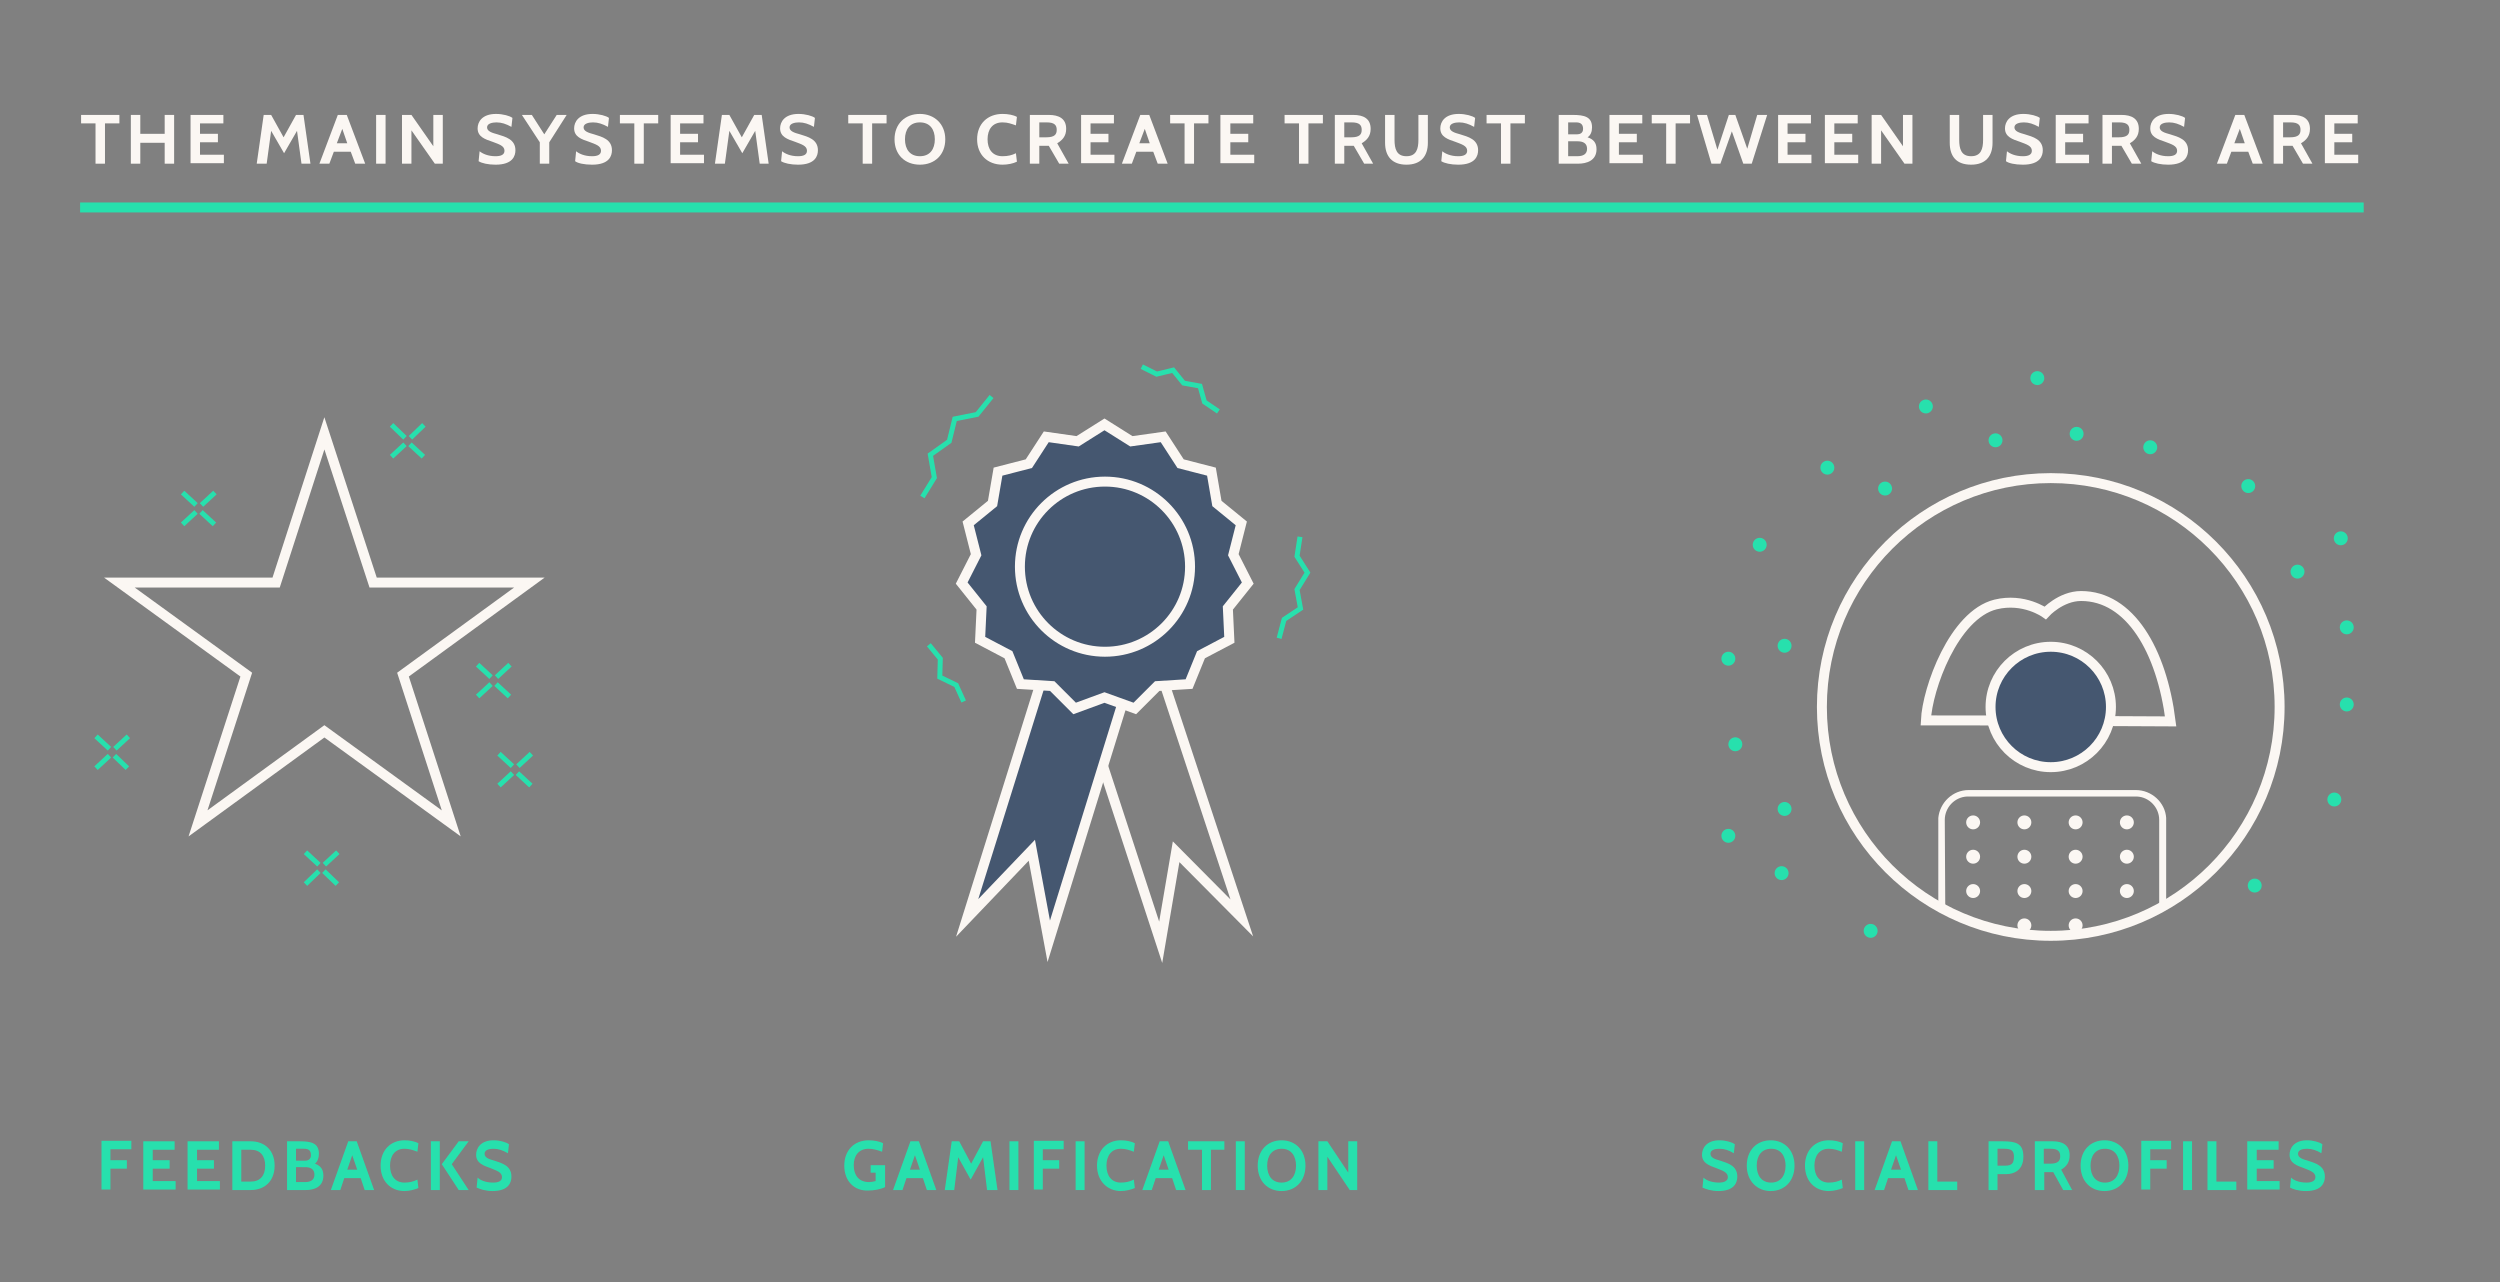 <?xml version="1.0" encoding="utf-8"?>
<!-- Generator: Adobe Illustrator 19.0.0, SVG Export Plug-In . SVG Version: 6.00 Build 0)  -->
<svg version="1.1" id="Layer_1" xmlns="http://www.w3.org/2000/svg" xmlns:xlink="http://www.w3.org/1999/xlink" x="0px" y="0px"
	 viewBox="-238 197.3 502.5 257.7" style="enable-background:new -238 197.3 502.5 257.7;" xml:space="preserve">
<rect x="-238" y="197.3" width="502.5" height="257.7" fill="#808080" stroke="none"/>
<style type="text/css">
	.st0{fill:none;stroke:#27E0AD;stroke-width:2;stroke-miterlimit:10;}
	.st1{fill:none;stroke:#FBF7F3;stroke-width:2;stroke-miterlimit:10;}
	.st2{fill:#455770;stroke:#FBF7F3;stroke-width:2;stroke-miterlimit:10;}
	.st3{fill:none;stroke:#27E0AD;stroke-miterlimit:10;}
	.st4{fill:none;}
	.st5{enable-background:new    ;}
	.st6{fill:#27E0AD;}
	.st7{fill:#FBF7F3;}
	.st8{fill:#455770;stroke:#FBF7F3;stroke-width:2;stroke-linecap:round;stroke-linejoin:round;stroke-miterlimit:10;}
</style>
<line class="st0" x1="-221.9" y1="239" x2="237.1" y2="239"/>
<g>
	<g>
		<polygon class="st1" points="-9.7,317.3 -25.7,322.5 -4.7,386.7 -1.6,368.5 11.6,381.8 		"/>
		<polygon class="st2" points="-23.3,316.9 -7.2,321.9 -27.2,386.5 -30.6,368.2 -43.6,381.8 		"/>
		<polygon class="st2" points="-16,282.6 -10.6,286 -4.2,285.1 -0.7,290.5 5.5,292.1 6.6,298.5 11.5,302.5 9.9,308.8 12.8,314.5 
			8.8,319.5 9.1,325.9 3.4,328.9 1,334.8 -5.4,335.2 -9.9,339.7 -16,337.5 -22,339.7 -26.5,335.2 -32.9,334.8 -35.3,328.9 
			-41,325.9 -40.7,319.5 -44.7,314.5 -41.8,308.8 -43.4,302.5 -38.5,298.5 -37.4,292.1 -31.2,290.5 -27.7,285.1 -21.4,286 		"/>
		<circle class="st2" cx="-15.9" cy="311.2" r="17.1"/>
	</g>
	<polyline class="st3" points="-44.3,338.3 -45.8,335 -49.1,333.4 -49,329.7 -51.3,326.9 	"/>
	<polyline class="st3" points="23.3,305.2 22.7,309.1 24.8,312.4 22.7,315.8 23.4,319.6 20.1,321.8 19.1,325.6 	"/>
	<polyline class="st3" points="-8.5,271 -5.5,272.5 -2.2,271.7 -0.1,274.3 3.2,274.9 4.1,278.1 6.9,280 	"/>
	<polyline class="st3" points="-52.6,297.2 -50.2,293.3 -51,288.7 -47.2,286 -46.1,281.5 -41.6,280.6 -38.7,277 	"/>
</g>
<g>
	<rect x="-71.9" y="426" class="st4" width="116" height="17"/>
</g>
<g class="st5">
	<path class="st6" d="M-68.3,431.6c0-3.1,2-5.1,4.9-5.1c1,0,2.2,0.2,2.9,0.6l-0.2,1.7c-0.8-0.3-1.8-0.6-2.7-0.6c-2,0-3,1.4-3,3.3
		c0,2,1,3.4,3.1,3.4c0.4,0,0.9-0.1,1.3-0.2V433H-63v-1.5h2.9v4.4c-0.7,0.4-2.2,0.7-3.4,0.7C-66.3,436.7-68.3,434.7-68.3,431.6z"/>
	<path class="st6" d="M-51.7,436.5l-0.8-2.4h-3.3l-0.8,2.4h-1.9l3.5-9.8h1.7l3.5,9.8H-51.7z M-54.1,429.5l-1,2.9h2L-54.1,429.5z"/>
	<path class="st6" d="M-39.6,436.5l-0.8-6.6l-2.5,4.5l-2.5-4.5l-0.8,6.6h-1.9l1.4-9.8h1.5l2.4,4.5l2.4-4.5h1.5l1.4,9.8H-39.6z"/>
	<path class="st6" d="M-35.1,436.5v-9.8h1.8v9.8H-35.1z"/>
	<path class="st6" d="M-28.4,428.4v2.1h3.3v1.7h-3.3v4.2h-1.8v-9.8h6v1.7H-28.4z"/>
	<path class="st6" d="M-21.8,436.5v-9.8h1.8v9.8H-21.8z"/>
	<path class="st6" d="M-17.5,431.6c0-3.1,2-5.1,4.8-5.1c1,0,2.1,0.2,2.8,0.6l-0.2,1.7c-0.8-0.3-1.6-0.6-2.6-0.6
		c-1.9,0-2.9,1.4-2.9,3.4s1,3.4,2.9,3.4c1,0,1.8-0.2,2.6-0.6l0.2,1.7c-0.7,0.3-1.8,0.6-2.8,0.6C-15.4,436.7-17.5,434.7-17.5,431.6z"
		/>
	<path class="st6" d="M-1.6,436.5l-0.8-2.4h-3.3l-0.8,2.4h-1.9l3.5-9.8h1.7l3.5,9.8H-1.6z M-4.1,429.5l-1,2.9h2L-4.1,429.5z"/>
	<path class="st6" d="M5.4,428.4v8.1H3.6v-8.1H0.8v-1.7h7.3v1.7H5.4z"/>
	<path class="st6" d="M10.4,436.5v-9.8h1.8v9.8H10.4z"/>
	<path class="st6" d="M14.8,431.6c0-3.1,2-5.1,4.8-5.1s4.8,2,4.8,5.1c0,3.1-2,5.1-4.8,5.1S14.8,434.7,14.8,431.6z M16.7,431.6
		c0,2,1,3.4,2.9,3.4s2.9-1.4,2.9-3.4s-1-3.4-2.9-3.4S16.7,429.6,16.7,431.6z"/>
	<path class="st6" d="M33.3,436.5l-4.5-6.7v6.7H27v-9.8h1.8l4.2,6.3v-6.3h1.8v9.8H33.3z"/>
</g>
<g>
	<rect x="-221.6" y="426" class="st4" width="93.2" height="17"/>
</g>
<g class="st5">
	<path class="st6" d="M-215.8,428.4v2.1h3.3v1.7h-3.3v4.2h-1.8v-9.8h6v1.7H-215.8z"/>
	<path class="st6" d="M-209.2,436.5v-9.8h6.3v1.7h-4.4v2.1h3.4v1.7h-3.4v2.5h4.6v1.7H-209.2z"/>
	<path class="st6" d="M-200.3,436.5v-9.8h6.3v1.7h-4.4v2.1h3.4v1.7h-3.4v2.5h4.6v1.7H-200.3z"/>
	<path class="st6" d="M-191.3,436.5v-9.8h3.7c2.8,0,4.8,1.8,4.8,4.9c0,3.1-2,4.9-4.8,4.9H-191.3z M-189.5,428.4v6.4h1.9
		c1.9,0,2.9-1.2,2.9-3.2s-1-3.2-2.9-3.2H-189.5z"/>
	<path class="st6" d="M-180.3,436.5v-9.8h2.6c2.3,0,3.8,0.4,3.8,2.5c0,0.9-0.3,1.6-0.8,2c1.1,0.4,1.7,1.1,1.7,2.4
		c0,2.3-1.9,2.9-3.5,2.9H-180.3z M-178.5,428.2v2.4h1.8c0.5,0,1.2-0.2,1.2-1.1c0-1-0.5-1.3-1.4-1.3H-178.5z M-178.5,432v2.9h1.8
		c1.1,0,1.9-0.4,1.9-1.5c0-1.1-0.8-1.5-1.8-1.5H-178.5z"/>
	<path class="st6" d="M-164.7,436.5l-0.8-2.4h-3.3l-0.8,2.4h-1.9l3.5-9.8h1.7l3.5,9.8H-164.7z M-167.2,429.5l-1,2.9h2L-167.2,429.5z
		"/>
	<path class="st6" d="M-161.5,431.6c0-3.1,2-5.1,4.8-5.1c1,0,2.1,0.2,2.8,0.6l-0.2,1.7c-0.8-0.3-1.6-0.6-2.6-0.6
		c-1.9,0-2.9,1.4-2.9,3.4s1,3.4,2.9,3.4c1,0,1.8-0.2,2.6-0.6l0.2,1.7c-0.7,0.3-1.8,0.6-2.8,0.6
		C-159.5,436.7-161.5,434.7-161.5,431.6z"/>
	<path class="st6" d="M-151.4,436.5v-9.8h1.8v9.8H-151.4z M-145.8,436.5l-3.4-5.2l3.4-4.6h2l-3.4,4.6l3.4,5.2H-145.8z"/>
	<path class="st6" d="M-142.2,436l0.2-2c0.5,0.5,1.6,1,3.1,1c1.1,0,1.8-0.3,1.8-1.1c0-1-1.1-1.3-2.3-1.8c-1.4-0.5-2.9-1-2.9-2.7
		c0-1.3,0.9-2.9,3.5-2.9c1.3,0,2.6,0.4,3.1,0.8l-0.2,1.8c-1.1-0.6-1.9-0.9-2.9-0.9c-0.8,0-1.8,0.2-1.8,1c0,0.8,0.9,1.1,2,1.4
		c1.5,0.5,3.4,1,3.4,3.2c0,1.1-0.5,2.9-3.8,2.9C-140.4,436.7-141.6,436.3-142.2,436z"/>
</g>
<g>
	<polygon class="st1" points="-172.8,284.4 -163,314.4 -131.6,314.4 -157,332.9 -147.3,362.8 -172.8,344.3 -198.2,362.8 
		-188.5,332.9 -214,314.4 -182.5,314.4 	"/>
	<g>
		<line class="st3" x1="-216" y1="347.8" x2="-218.7" y2="345.3"/>
		<line class="st3" x1="-214.9" y1="347.8" x2="-212.2" y2="345.3"/>
		<line class="st3" x1="-216" y1="349.2" x2="-218.7" y2="351.7"/>
		<line class="st3" x1="-215" y1="349.2" x2="-212.4" y2="351.7"/>
	</g>
	<g>
		<line class="st3" x1="-198.6" y1="298.8" x2="-201.3" y2="296.3"/>
		<line class="st3" x1="-197.5" y1="298.8" x2="-194.8" y2="296.3"/>
		<line class="st3" x1="-198.6" y1="300.2" x2="-201.3" y2="302.7"/>
		<line class="st3" x1="-197.6" y1="300.2" x2="-194.9" y2="302.7"/>
	</g>
	<g>
		<line class="st3" x1="-156.6" y1="285.3" x2="-159.3" y2="282.7"/>
		<line class="st3" x1="-155.5" y1="285.3" x2="-152.8" y2="282.7"/>
		<line class="st3" x1="-156.6" y1="286.6" x2="-159.3" y2="289.1"/>
		<line class="st3" x1="-155.6" y1="286.6" x2="-152.9" y2="289.1"/>
	</g>
	<g>
		<line class="st3" x1="-139.3" y1="333.4" x2="-142" y2="330.9"/>
		<line class="st3" x1="-138.2" y1="333.4" x2="-135.5" y2="330.9"/>
		<line class="st3" x1="-139.3" y1="334.8" x2="-142" y2="337.3"/>
		<line class="st3" x1="-138.3" y1="334.8" x2="-135.6" y2="337.3"/>
	</g>
	<g>
		<line class="st3" x1="-135" y1="351.3" x2="-137.7" y2="348.8"/>
		<line class="st3" x1="-133.9" y1="351.3" x2="-131.2" y2="348.8"/>
		<line class="st3" x1="-135" y1="352.7" x2="-137.7" y2="355.2"/>
		<line class="st3" x1="-134" y1="352.7" x2="-131.3" y2="355.2"/>
	</g>
	<g>
		<line class="st3" x1="-173.9" y1="371.1" x2="-176.6" y2="368.6"/>
		<line class="st3" x1="-172.8" y1="371.1" x2="-170.1" y2="368.6"/>
		<line class="st3" x1="-173.9" y1="372.4" x2="-176.6" y2="375"/>
		<line class="st3" x1="-172.9" y1="372.4" x2="-170.2" y2="375"/>
	</g>
</g>
<g>
	<rect x="100.6" y="426" class="st4" width="137.7" height="15.3"/>
</g>
<g class="st5">
	<path class="st6" d="M104.2,436l0.2-2c0.5,0.5,1.6,1,3.1,1c1,0,1.8-0.3,1.8-1.1c0-1-1.1-1.3-2.3-1.8c-1.4-0.5-2.9-1-2.9-2.7
		c0-1.3,0.9-2.9,3.5-2.9c1.3,0,2.6,0.4,3.1,0.8l-0.2,1.8c-1-0.6-1.9-0.9-2.9-0.9c-0.8,0-1.8,0.2-1.8,1c0,0.8,0.9,1.1,2,1.4
		c1.5,0.5,3.4,1,3.4,3.2c0,1.1-0.5,2.9-3.8,2.9C106,436.7,104.8,436.3,104.2,436z"/>
	<path class="st6" d="M113.1,431.6c0-3.1,2-5.1,4.8-5.1c2.8,0,4.8,2,4.8,5.1c0,3.1-2,5.1-4.8,5.1
		C115.2,436.7,113.1,434.7,113.1,431.6z M115.1,431.6c0,2,1,3.4,2.9,3.4c1.9,0,2.9-1.4,2.9-3.4s-1-3.4-2.9-3.4
		C116.1,428.2,115.1,429.6,115.1,431.6z"/>
	<path class="st6" d="M124.8,431.6c0-3.1,2-5.1,4.8-5.1c1,0,2.1,0.2,2.8,0.6l-0.2,1.7c-0.8-0.3-1.6-0.6-2.6-0.6
		c-1.9,0-2.9,1.4-2.9,3.4s1,3.4,2.9,3.4c1,0,1.8-0.2,2.6-0.6l0.2,1.7c-0.7,0.3-1.8,0.6-2.8,0.6C126.8,436.7,124.8,434.7,124.8,431.6
		z"/>
	<path class="st6" d="M134.9,436.5v-9.8h1.8v9.8H134.9z"/>
	<path class="st6" d="M145.6,436.5l-0.8-2.4h-3.3l-0.8,2.4h-1.9l3.5-9.8h1.7l3.5,9.8H145.6z M143.1,429.5l-1,2.9h2L143.1,429.5z"/>
	<path class="st6" d="M149.6,436.5v-9.8h1.8v8.1h4v1.7H149.6z"/>
	<path class="st6" d="M163.5,433.3v3.2h-1.8v-9.8h2.8c2.7,0,4.2,0.4,4.2,3.1c0,2.8-2,3.5-3.4,3.5H163.5z M163.5,428.2v3.4h1.5
		c1.3,0,1.8-0.4,1.8-1.8c0-1.1-0.4-1.6-1.9-1.6H163.5z"/>
	<path class="st6" d="M176.7,436.5l-2-3.6h-1.8v3.6H171v-9.8h3.6c1.9,0,3.4,0.7,3.4,2.8c0,1.5-0.7,2.3-1.7,2.9l2.2,4.1H176.7z
		 M172.8,428.2v3h1.3c1.6,0,2-0.6,2-1.5c0-0.9-0.4-1.5-1.9-1.5H172.8z"/>
	<path class="st6" d="M180.2,431.6c0-3.1,2-5.1,4.8-5.1s4.8,2,4.8,5.1c0,3.1-2,5.1-4.8,5.1S180.2,434.7,180.2,431.6z M182.2,431.6
		c0,2,1,3.4,2.9,3.4s2.9-1.4,2.9-3.4s-1-3.4-2.9-3.4S182.2,429.6,182.2,431.6z"/>
	<path class="st6" d="M194.2,428.4v2.1h3.3v1.7h-3.3v4.2h-1.8v-9.8h6v1.7H194.2z"/>
	<path class="st6" d="M200.8,436.5v-9.8h1.8v9.8H200.8z"/>
	<path class="st6" d="M205.7,436.5v-9.8h1.8v8.1h4v1.7H205.7z"/>
	<path class="st6" d="M213.7,436.5v-9.8h6.3v1.7h-4.4v2.1h3.4v1.7h-3.4v2.5h4.6v1.7H213.7z"/>
	<path class="st6" d="M222.3,436l0.2-2c0.5,0.5,1.6,1,3.1,1c1,0,1.8-0.3,1.8-1.1c0-1-1.1-1.3-2.3-1.8c-1.4-0.5-2.9-1-2.9-2.7
		c0-1.3,0.9-2.9,3.5-2.9c1.3,0,2.6,0.4,3.1,0.8l-0.2,1.8c-1-0.6-1.9-0.9-2.9-0.9c-0.8,0-1.8,0.2-1.8,1c0,0.8,0.9,1.1,2,1.4
		c1.5,0.5,3.4,1,3.4,3.2c0,1.1-0.5,2.9-3.8,2.9C224,436.7,222.8,436.3,222.3,436z"/>
</g>
<g>
	<path class="st4" d="M191.5,357.4h-0.2h-33.9c-2.5,0.1-4.5,2.2-4.5,4.7V379c6.5,3.3,13.8,5.2,21.5,5.2c7.8,0,15.1-1.9,21.6-5.2
		v-16.9C196,359.6,194,357.5,191.5,357.4z"/>
	<path class="st4" d="M174.3,348.8c6.5,0,11.8-5.3,11.8-11.8c0-6.5-5.3-11.8-11.8-11.8c-6.5,0-11.8,5.3-11.8,11.8
		S167.8,348.8,174.3,348.8z"/>
	<path class="st7" d="M152.9,362.1c0-2.5,2-4.6,4.5-4.7h33.9h0.2c2.5,0.1,4.5,2.2,4.5,4.7v17.4c0.5-0.2,0.9-0.5,1.4-0.7v-17.1h0
		c-0.2-3.1-2.9-5.6-6.1-5.6h-33.6c-3.2,0-5.8,2.5-6.1,5.6l0,17.4c0.5,0.2,0.9,0.5,1.4,0.7L152.9,362.1L152.9,362.1z"/>
	<circle class="st1" cx="174.2" cy="339.4" r="46"/>
	<path class="st1" d="M174.8,342.2c0,0-1.7-0.1-25.7-0.1c0.3-6.4,5.6-21.2,14-23.3c5.7-1.4,10,1.7,10,1.7s3.1-3.4,7.2-3.4
		c9.8,0,16.2,10.9,18,25.2C181.4,342.2,174.8,342.2,174.8,342.2z"/>
	<circle class="st8" cx="174.2" cy="339.4" r="12.1"/>
	<circle class="st7" cx="158.6" cy="362.6" r="1.4"/>
	<circle class="st7" cx="168.9" cy="362.6" r="1.4"/>
	<circle class="st7" cx="179.2" cy="362.6" r="1.4"/>
	<circle class="st7" cx="189.5" cy="362.6" r="1.4"/>
	<circle class="st7" cx="158.6" cy="369.5" r="1.4"/>
	<circle class="st7" cx="168.9" cy="369.5" r="1.4"/>
	<circle class="st7" cx="179.2" cy="369.5" r="1.4"/>
	<circle class="st6" cx="215.2" cy="375.3" r="1.4"/>
	<circle class="st6" cx="233.7" cy="338.9" r="1.4"/>
	<circle class="st6" cx="232.5" cy="305.5" r="1.4"/>
	<circle class="st6" cx="233.7" cy="323.4" r="1.4"/>
	<circle class="st6" cx="231.2" cy="358" r="1.4"/>
	<circle class="st6" cx="213.9" cy="295" r="1.4"/>
	<circle class="st6" cx="223.8" cy="312.2" r="1.4"/>
	<circle class="st6" cx="194.2" cy="287.2" r="1.4"/>
	<circle class="st6" cx="163.1" cy="285.8" r="1.4"/>
	<circle class="st6" cx="171.5" cy="273.3" r="1.4"/>
	<circle class="st6" cx="149.1" cy="279" r="1.4"/>
	<circle class="st6" cx="140.9" cy="295.5" r="1.4"/>
	<circle class="st6" cx="179.4" cy="284.5" r="1.4"/>
	<circle class="st6" cx="115.7" cy="306.8" r="1.4"/>
	<circle class="st6" cx="129.3" cy="291.3" r="1.4"/>
	<circle class="st6" cx="110.8" cy="346.9" r="1.4"/>
	<circle class="st6" cx="120.7" cy="327.1" r="1.4"/>
	<circle class="st6" cx="120.7" cy="359.9" r="1.4"/>
	<circle class="st6" cx="109.4" cy="365.3" r="1.4"/>
	<circle class="st6" cx="109.4" cy="329.7" r="1.4"/>
	<circle class="st6" cx="120.1" cy="372.8" r="1.4"/>
	<circle class="st6" cx="138" cy="384.4" r="1.4"/>
	<circle class="st7" cx="189.5" cy="369.5" r="1.4"/>
	<circle class="st7" cx="158.6" cy="376.4" r="1.4"/>
	<circle class="st7" cx="168.9" cy="376.4" r="1.4"/>
	<circle class="st7" cx="179.2" cy="376.4" r="1.4"/>
	<circle class="st7" cx="189.5" cy="376.4" r="1.4"/>
	<circle class="st7" cx="168.9" cy="383.3" r="1.4"/>
	<circle class="st7" cx="179.2" cy="383.3" r="1.4"/>
</g>
<g class="st5">
	<path class="st7" d="M-216.9,222.1v8.1h-1.9v-8.1h-2.9v-1.7h7.7v1.7H-216.9z"/>
	<path class="st7" d="M-204.9,230.2V226h-4.9v4.2h-1.9v-9.8h1.9v3.8h4.9v-3.8h1.9v9.8H-204.9z"/>
	<path class="st7" d="M-199.7,230.2v-9.8h6.6v1.7h-4.7v2.1h3.6v1.7h-3.6v2.5h4.8v1.7H-199.7z"/>
	<path class="st7" d="M-177.4,230.2l-0.9-6.6l-2.6,4.5l-2.6-4.5l-0.9,6.6h-2l1.4-9.8h1.5l2.5,4.5l2.5-4.5h1.5l1.4,9.8H-177.4z"/>
	<path class="st7" d="M-166.6,230.2l-0.9-2.4h-3.4l-0.9,2.4h-2l3.7-9.8h1.8l3.7,9.8H-166.6z M-169.2,223.2l-1.1,2.9h2.1
		L-169.2,223.2z"/>
	<path class="st7" d="M-162.4,230.2v-9.8h1.9v9.8H-162.4z"/>
	<path class="st7" d="M-150.6,230.2l-4.7-6.7v6.7h-1.9v-9.8h1.9l4.4,6.3v-6.3h1.9v9.8H-150.6z"/>
	<path class="st7" d="M-141.8,229.7l0.2-2c0.6,0.5,1.7,1,3.2,1c1.1,0,1.8-0.3,1.8-1.1c0-1-1.1-1.3-2.4-1.8c-1.5-0.5-3-1-3-2.7
		c0-1.3,0.9-2.9,3.7-2.9c1.4,0,2.8,0.4,3.3,0.8l-0.2,1.8c-1.1-0.6-2-0.9-3-0.9c-0.8,0-1.9,0.2-1.9,1c0,0.8,1,1.1,2.1,1.4
		c1.6,0.5,3.6,1,3.6,3.2c0,1.1-0.5,2.9-4,2.9C-139.9,230.4-141.2,230.1-141.8,229.7z"/>
	<path class="st7" d="M-127.6,225.9v4.3h-1.9v-4.3l-3.6-5.5h2l2.5,3.9l2.5-3.9h2L-127.6,225.9z"/>
	<path class="st7" d="M-122.4,229.7l0.2-2c0.6,0.5,1.7,1,3.2,1c1.1,0,1.8-0.3,1.8-1.1c0-1-1.1-1.3-2.4-1.8c-1.5-0.5-3-1-3-2.7
		c0-1.3,0.9-2.9,3.7-2.9c1.4,0,2.8,0.4,3.3,0.8l-0.2,1.8c-1.1-0.6-2-0.9-3-0.9c-0.8,0-1.9,0.2-1.9,1c0,0.8,1,1.1,2.1,1.4
		c1.6,0.5,3.6,1,3.6,3.2c0,1.1-0.5,2.9-4,2.9C-120.6,230.4-121.9,230.1-122.4,229.7z"/>
	<path class="st7" d="M-108.6,222.1v8.1h-1.9v-8.1h-2.9v-1.7h7.7v1.7H-108.6z"/>
	<path class="st7" d="M-103.2,230.2v-9.8h6.6v1.7h-4.7v2.1h3.6v1.7h-3.6v2.5h4.8v1.7H-103.2z"/>
	<path class="st7" d="M-85.3,230.2l-0.9-6.6l-2.6,4.5l-2.6-4.5l-0.9,6.6h-2l1.4-9.8h1.5l2.5,4.5l2.5-4.5h1.5l1.4,9.8H-85.3z"/>
	<path class="st7" d="M-81,229.7l0.2-2c0.6,0.5,1.7,1,3.2,1c1.1,0,1.8-0.3,1.8-1.1c0-1-1.1-1.3-2.4-1.8c-1.5-0.5-3-1-3-2.7
		c0-1.3,0.9-2.9,3.7-2.9c1.4,0,2.8,0.4,3.3,0.8l-0.2,1.8c-1.1-0.6-2-0.9-3-0.9c-0.8,0-1.9,0.2-1.9,1c0,0.8,1,1.1,2.1,1.4
		c1.6,0.5,3.6,1,3.6,3.2c0,1.1-0.5,2.9-4,2.9C-79.1,230.4-80.4,230.1-81,229.7z"/>
	<path class="st7" d="M-62.7,222.1v8.1h-1.9v-8.1h-2.9v-1.7h7.7v1.7H-62.7z"/>
	<path class="st7" d="M-58.2,225.3c0-3.1,2.1-5.1,5.1-5.1c2.9,0,5.1,2,5.1,5.1c0,3.1-2.1,5.1-5.1,5.1
		C-56.1,230.4-58.2,228.4-58.2,225.3z M-56.1,225.3c0,2,1,3.4,3,3.4c2,0,3-1.4,3-3.4c0-2-1-3.4-3-3.4
		C-55.1,221.9-56.1,223.3-56.1,225.3z"/>
	<path class="st7" d="M-41.6,225.3c0-3.1,2.1-5.1,5.1-5.1c1.1,0,2.2,0.2,2.9,0.6l-0.2,1.7c-0.9-0.3-1.6-0.6-2.7-0.6
		c-2,0-3,1.4-3,3.4c0,2,1,3.4,3,3.4c1.1,0,1.9-0.2,2.7-0.6l0.2,1.7c-0.8,0.4-1.9,0.6-2.9,0.6C-39.5,230.4-41.6,228.4-41.6,225.3z"/>
	<path class="st7" d="M-25.1,230.2l-2.1-3.6h-1.9v3.6H-31v-9.8h3.8c2,0,3.5,0.7,3.5,2.8c0,1.5-0.8,2.3-1.8,2.9l2.3,4.1H-25.1z
		 M-29.1,221.9v3h1.4c1.7,0,2.1-0.6,2.1-1.5c0-0.9-0.4-1.5-2-1.5H-29.1z"/>
	<path class="st7" d="M-20.7,230.2v-9.8h6.6v1.7h-4.7v2.1h3.6v1.7h-3.6v2.5h4.8v1.7H-20.7z"/>
	<path class="st7" d="M-5.3,230.2l-0.9-2.4h-3.4l-0.9,2.4h-2l3.7-9.8H-7l3.7,9.8H-5.3z M-7.9,223.2l-1.1,2.9h2.1L-7.9,223.2z"/>
	<path class="st7" d="M2,222.1v8.1H0.1v-8.1h-2.9v-1.7h7.7v1.7H2z"/>
	<path class="st7" d="M7.3,230.2v-9.8h6.6v1.7H9.3v2.1h3.6v1.7H9.3v2.5h4.8v1.7H7.3z"/>
	<path class="st7" d="M25,222.1v8.1h-1.9v-8.1h-2.9v-1.7h7.7v1.7H25z"/>
	<path class="st7" d="M36.2,230.2l-2.1-3.6h-1.9v3.6h-1.9v-9.8H34c2,0,3.5,0.7,3.5,2.8c0,1.5-0.8,2.3-1.8,2.9l2.3,4.1H36.2z
		 M32.2,221.9v3h1.4c1.7,0,2.1-0.6,2.1-1.5c0-0.9-0.4-1.5-2-1.5H32.2z"/>
	<path class="st7" d="M40.4,226v-5.6h1.9v5c0,1.8,0.4,3.3,2.4,3.3c2,0,2.4-1.5,2.4-3.3v-5H49v5.6c0,2.7-1.4,4.4-4.3,4.4
		C41.8,230.4,40.4,228.7,40.4,226z"/>
	<path class="st7" d="M51.7,229.7l0.2-2c0.6,0.5,1.7,1,3.2,1c1.1,0,1.8-0.3,1.8-1.1c0-1-1.1-1.3-2.4-1.8c-1.5-0.5-3-1-3-2.7
		c0-1.3,0.9-2.9,3.7-2.9c1.4,0,2.8,0.4,3.3,0.8l-0.2,1.8c-1.1-0.6-2-0.9-3-0.9c-0.8,0-1.9,0.2-1.9,1c0,0.8,1,1.1,2.1,1.4
		c1.6,0.5,3.6,1,3.6,3.2c0,1.1-0.5,2.9-4,2.9C53.6,230.4,52.3,230.1,51.7,229.7z"/>
	<path class="st7" d="M65.6,222.1v8.1h-1.9v-8.1h-2.9v-1.7h7.7v1.7H65.6z"/>
	<path class="st7" d="M75.3,230.2v-9.8h2.8c2.4,0,3.9,0.4,3.9,2.5c0,0.9-0.3,1.6-0.9,2c1.2,0.4,1.8,1.1,1.8,2.4c0,2.3-2,2.9-3.7,2.9
		H75.3z M77.2,221.9v2.4H79c0.5,0,1.2-0.2,1.2-1.1c0-1-0.6-1.3-1.4-1.3H77.2z M77.2,225.8v2.9H79c1.2,0,2-0.4,2-1.5
		c0-1.1-0.8-1.5-1.9-1.5H77.2z"/>
	<path class="st7" d="M85.5,230.2v-9.8h6.6v1.7h-4.7v2.1h3.6v1.7h-3.6v2.5h4.8v1.7H85.5z"/>
	<path class="st7" d="M98.8,222.1v8.1h-1.9v-8.1H94v-1.7h7.7v1.7H98.8z"/>
	<path class="st7" d="M114.1,230.2h-1.7l-2.3-6.5l-2.3,6.5h-1.8l-2.9-9.8h2l2.1,7l2.3-7h1.3l2.4,6.8l2-6.8h2L114.1,230.2z"/>
	<path class="st7" d="M119.4,230.2v-9.8h6.6v1.7h-4.7v2.1h3.6v1.7h-3.6v2.5h4.8v1.7H119.4z"/>
	<path class="st7" d="M128.8,230.2v-9.8h6.6v1.7h-4.7v2.1h3.6v1.7h-3.6v2.5h4.8v1.7H128.8z"/>
	<path class="st7" d="M144.8,230.2l-4.7-6.7v6.7h-1.9v-9.8h1.9l4.4,6.3v-6.3h1.9v9.8H144.8z"/>
	<path class="st7" d="M153.9,226v-5.6h1.9v5c0,1.8,0.4,3.3,2.4,3.3c2,0,2.4-1.5,2.4-3.3v-5h1.9v5.6c0,2.7-1.4,4.4-4.3,4.4
		C155.2,230.4,153.9,228.7,153.9,226z"/>
	<path class="st7" d="M165.2,229.7l0.2-2c0.6,0.5,1.7,1,3.2,1c1.1,0,1.8-0.3,1.8-1.1c0-1-1.1-1.3-2.4-1.8c-1.5-0.5-3-1-3-2.7
		c0-1.3,0.9-2.9,3.7-2.9c1.4,0,2.8,0.4,3.3,0.8l-0.2,1.8c-1.1-0.6-2-0.9-3-0.9c-0.8,0-1.9,0.2-1.9,1c0,0.8,1,1.1,2.1,1.4
		c1.6,0.5,3.6,1,3.6,3.2c0,1.1-0.5,2.9-4,2.9C167,230.4,165.7,230.1,165.2,229.7z"/>
	<path class="st7" d="M175.2,230.2v-9.8h6.6v1.7h-4.7v2.1h3.6v1.7h-3.6v2.5h4.8v1.7H175.2z"/>
	<path class="st7" d="M190.5,230.2l-2.1-3.6h-1.9v3.6h-1.9v-9.8h3.8c2,0,3.5,0.7,3.5,2.8c0,1.5-0.8,2.3-1.8,2.9l2.3,4.1H190.5z
		 M186.5,221.9v3h1.4c1.7,0,2.1-0.6,2.1-1.5c0-0.9-0.4-1.5-2-1.5H186.5z"/>
	<path class="st7" d="M194.4,229.7l0.2-2c0.6,0.5,1.7,1,3.2,1c1.1,0,1.8-0.3,1.8-1.1c0-1-1.1-1.3-2.4-1.8c-1.5-0.5-3-1-3-2.7
		c0-1.3,0.9-2.9,3.7-2.9c1.4,0,2.8,0.4,3.3,0.8l-0.2,1.8c-1.1-0.6-2-0.9-3-0.9c-0.8,0-1.9,0.2-1.9,1c0,0.8,1,1.1,2.1,1.4
		c1.6,0.5,3.6,1,3.6,3.2c0,1.1-0.5,2.9-4,2.9C196.3,230.4,195,230.1,194.4,229.7z"/>
	<path class="st7" d="M214.8,230.2l-0.9-2.4h-3.4l-0.9,2.4h-2l3.7-9.8h1.8l3.7,9.8H214.8z M212.2,223.2l-1.1,2.9h2.1L212.2,223.2z"
		/>
	<path class="st7" d="M224.9,230.2l-2.1-3.6h-1.9v3.6H219v-9.8h3.8c2,0,3.5,0.7,3.5,2.8c0,1.5-0.8,2.3-1.8,2.9l2.3,4.1H224.9z
		 M220.9,221.9v3h1.4c1.7,0,2.1-0.6,2.1-1.5c0-0.9-0.4-1.5-2-1.5H220.9z"/>
	<path class="st7" d="M229.3,230.2v-9.8h6.6v1.7h-4.7v2.1h3.6v1.7h-3.6v2.5h4.8v1.7H229.3z"/>
</g>
</svg>
